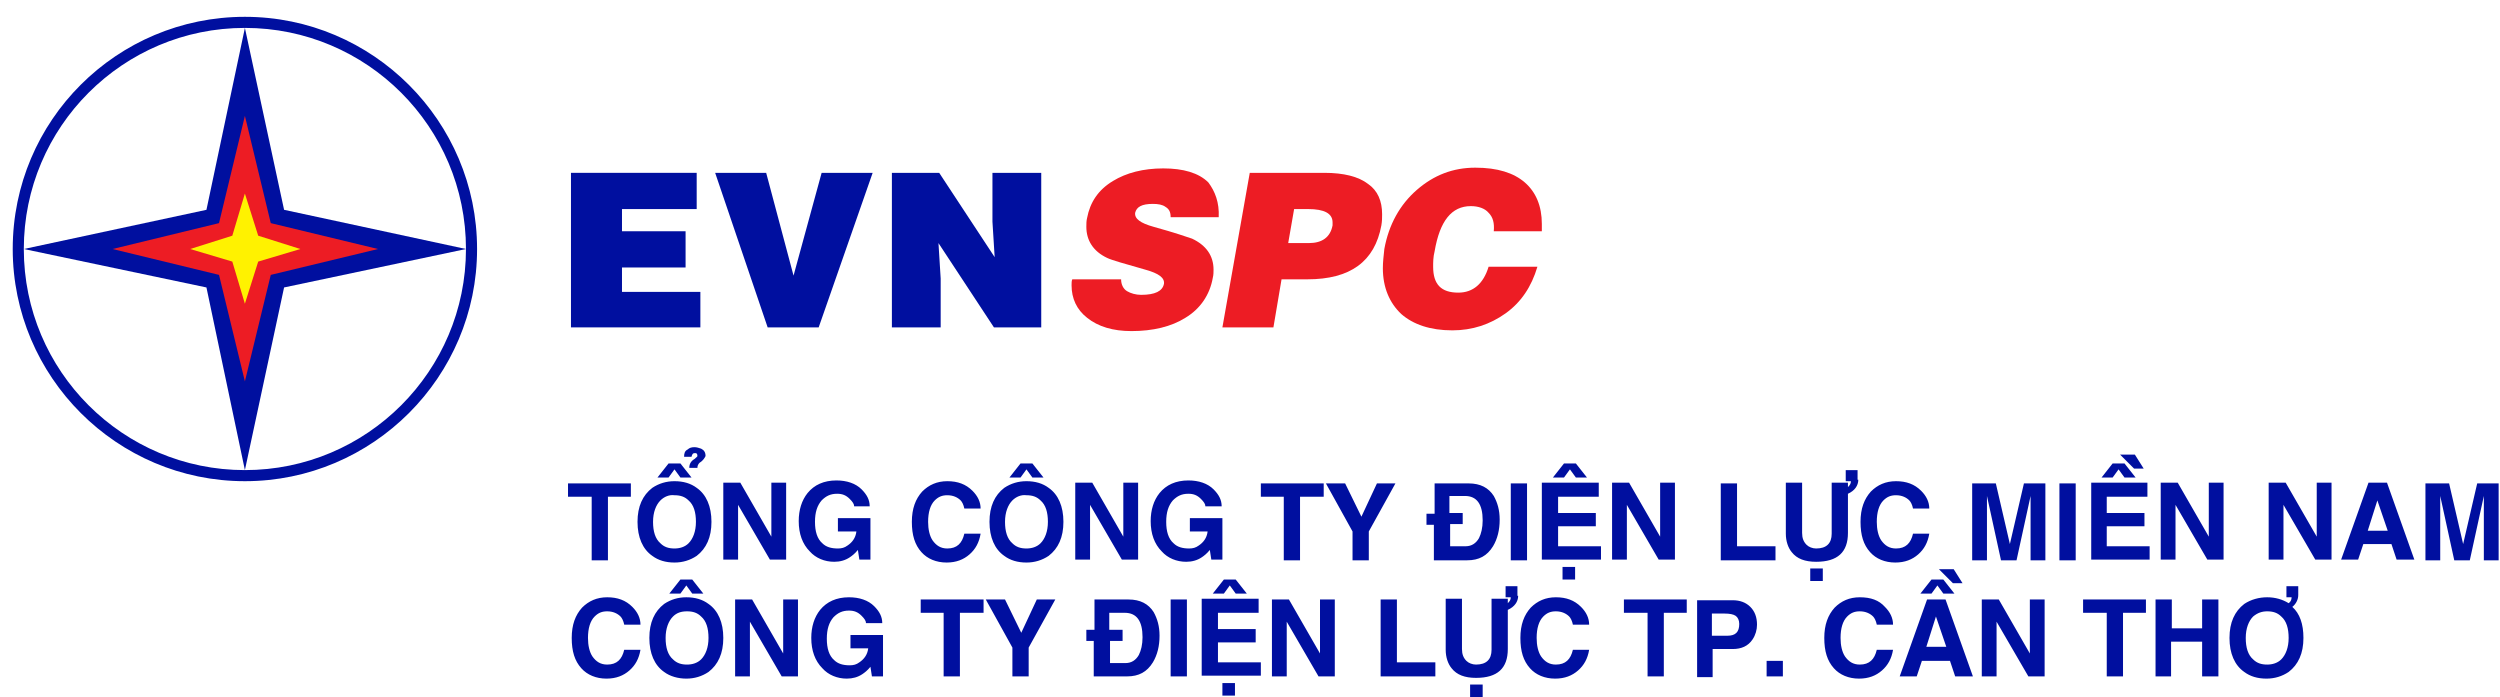 <svg width="147" height="41" viewBox="0 0 147 41" fill="none" xmlns="http://www.w3.org/2000/svg">
<path fill-rule="evenodd" clip-rule="evenodd" d="M27.4 14.642L16.704 16.902L14.4 27.642L12.139 16.902L1.4 14.642L12.139 12.337L14.4 1.642L16.704 12.337L27.4 14.642Z" fill="#000F9F"/>
<path fill-rule="evenodd" clip-rule="evenodd" d="M14.4 22.424L12.878 16.163L6.617 14.642L12.878 13.12L14.4 6.815L15.921 13.12L22.226 14.642L15.921 16.163L14.4 22.424Z" fill="#ED1C24"/>
<path fill-rule="evenodd" clip-rule="evenodd" d="M14.4 0.989C21.921 0.989 28.052 7.12 28.052 14.642C28.052 22.163 21.921 28.294 14.4 28.294C6.878 28.294 0.748 22.163 0.748 14.642C0.748 7.076 6.878 0.989 14.4 0.989ZM14.4 1.641C7.226 1.641 1.4 7.468 1.4 14.642C1.4 21.816 7.226 27.642 14.4 27.642C21.573 27.642 27.399 21.816 27.399 14.642C27.399 7.468 21.573 1.641 14.4 1.641Z" fill="#000F9F"/>
<path fill-rule="evenodd" clip-rule="evenodd" d="M14.399 17.859L13.66 15.381L11.182 14.642L13.66 13.859L14.399 11.381L15.182 13.859L17.66 14.642L15.182 15.381L14.399 17.859Z" fill="#FFF200"/>
<path d="M41.182 19.25H33.573V10.163H40.965V12.293H36.573V13.598H40.312V15.728H36.573V17.163H41.182V19.25Z" fill="#000F9F"/>
<path d="M45.138 19.25L42.051 10.163H45.051L46.66 16.207L48.312 10.163H51.312L48.138 19.25H45.138Z" fill="#000F9F"/>
<path d="M55.225 10.163L58.486 15.12L58.356 13.033V10.163H61.225V19.25H58.443L55.182 14.293L55.312 16.381V19.25H52.443V10.163H55.225Z" fill="#000F9F"/>
<path d="M71.66 12.772H68.834C68.834 12.468 68.747 12.294 68.529 12.163C68.356 12.033 68.095 11.989 67.79 11.989C67.138 11.989 66.834 12.163 66.747 12.511C66.703 12.859 67.051 13.12 67.834 13.337C69.095 13.685 69.834 13.946 70.095 14.033C70.921 14.424 71.356 15.033 71.356 15.859C71.356 15.989 71.356 16.163 71.312 16.337C71.138 17.337 70.573 18.163 69.703 18.685C68.877 19.207 67.79 19.468 66.529 19.468C65.443 19.468 64.573 19.207 63.921 18.685C63.312 18.207 63.008 17.555 63.008 16.772C63.008 16.642 63.008 16.511 63.051 16.424H65.921C65.921 16.729 66.051 16.989 66.269 17.12C66.486 17.25 66.79 17.337 67.095 17.337C67.921 17.337 68.356 17.12 68.442 16.685C68.486 16.337 68.138 16.076 67.356 15.859C66.138 15.511 65.356 15.294 65.095 15.163C64.269 14.772 63.877 14.12 63.877 13.337C63.877 13.163 63.877 12.989 63.921 12.815C64.095 11.902 64.573 11.163 65.443 10.642C66.225 10.163 67.225 9.902 68.399 9.902C69.573 9.902 70.486 10.163 71.051 10.728C71.442 11.25 71.703 11.902 71.66 12.772Z" fill="#ED1C24"/>
<path d="M74.877 19.25H71.877L73.486 10.163H77.877C79.007 10.163 79.877 10.38 80.442 10.815C81.007 11.207 81.268 11.815 81.268 12.598C81.268 12.815 81.268 12.989 81.225 13.25C80.833 15.38 79.399 16.424 76.877 16.424H75.355L74.877 19.25ZM75.746 14.293H76.964C77.746 14.293 78.225 13.946 78.355 13.25C78.355 13.207 78.355 13.12 78.355 13.076C78.355 12.554 77.877 12.293 76.92 12.293H76.094L75.746 14.293Z" fill="#ED1C24"/>
<path d="M90.66 13.598H87.834C87.877 13.12 87.79 12.772 87.529 12.512C87.312 12.251 86.921 12.12 86.486 12.12C85.355 12.12 84.66 12.99 84.356 14.772C84.269 15.12 84.269 15.425 84.269 15.685C84.269 16.729 84.747 17.207 85.747 17.207C86.616 17.207 87.225 16.686 87.529 15.685H90.399C90.051 16.859 89.442 17.772 88.529 18.425C87.616 19.077 86.573 19.425 85.399 19.425C84.095 19.425 83.095 19.077 82.399 18.468C81.703 17.816 81.312 16.903 81.312 15.772C81.312 15.425 81.356 15.033 81.399 14.642C81.66 13.207 82.312 12.033 83.312 11.164C84.312 10.294 85.442 9.859 86.747 9.859C88.051 9.859 89.008 10.164 89.66 10.729C90.312 11.294 90.66 12.12 90.66 13.164C90.66 13.338 90.66 13.468 90.66 13.598Z" fill="#ED1C24"/>
<path d="M35.747 29.207V32.946H34.791V29.207H33.399V28.424H37.095V29.207H35.747ZM38.356 32.685C37.791 32.294 37.486 31.598 37.486 30.685C37.486 29.772 37.791 29.12 38.356 28.685C38.747 28.424 39.182 28.294 39.66 28.294C40.182 28.294 40.617 28.424 40.965 28.685C41.53 29.077 41.834 29.772 41.834 30.685C41.834 31.598 41.53 32.251 40.965 32.685C40.573 32.946 40.139 33.077 39.66 33.077C39.139 33.077 38.704 32.946 38.356 32.685ZM38.834 29.424C38.573 29.685 38.399 30.12 38.399 30.685C38.399 31.25 38.53 31.685 38.834 31.946C39.051 32.164 39.312 32.251 39.66 32.251C39.965 32.251 40.269 32.164 40.486 31.946C40.747 31.685 40.921 31.25 40.921 30.685C40.921 30.12 40.791 29.685 40.486 29.424C40.269 29.207 40.008 29.12 39.66 29.12C39.356 29.077 39.051 29.207 38.834 29.424ZM40.008 27.25L40.66 28.077H40.008L39.66 27.598L39.312 28.077H38.66L39.312 27.25H40.008ZM41.139 27.207C41.051 27.294 41.008 27.381 41.008 27.511H40.53C40.53 27.294 40.617 27.12 40.834 26.99C40.921 26.903 41.008 26.859 41.008 26.816C41.008 26.685 40.965 26.642 40.878 26.642C40.747 26.642 40.704 26.685 40.66 26.859H40.225C40.225 26.642 40.269 26.511 40.443 26.424C40.53 26.337 40.66 26.294 40.834 26.294C40.965 26.294 41.095 26.337 41.225 26.381C41.399 26.468 41.486 26.598 41.486 26.816C41.443 26.903 41.356 27.077 41.139 27.207ZM45.356 31.555V28.381H46.225V32.903H45.269L43.399 29.685V32.903H42.53V28.381H43.53L45.356 31.555ZM49.269 31.25V30.468H51.182V32.903H50.53L50.443 32.337C50.269 32.555 50.095 32.685 49.964 32.772C49.704 32.946 49.399 33.033 49.051 33.033C48.486 33.033 47.965 32.816 47.617 32.424C47.182 31.99 46.965 31.381 46.965 30.642C46.965 29.99 47.138 29.424 47.486 28.99C47.877 28.511 48.443 28.25 49.182 28.25C49.791 28.25 50.312 28.424 50.66 28.772C50.964 29.077 51.138 29.381 51.138 29.772H50.225C50.225 29.642 50.138 29.511 49.964 29.337C49.747 29.12 49.53 29.033 49.225 29.033C48.834 29.033 48.573 29.163 48.312 29.424C48.051 29.729 47.921 30.12 47.921 30.685C47.921 31.25 48.051 31.685 48.356 31.946C48.573 32.164 48.877 32.251 49.269 32.251C49.486 32.251 49.66 32.207 49.834 32.077C50.095 31.903 50.312 31.642 50.356 31.25H49.269ZM57.182 28.859C57.486 29.163 57.66 29.511 57.66 29.903H56.703C56.66 29.685 56.573 29.511 56.486 29.424C56.312 29.25 56.051 29.12 55.703 29.12C55.399 29.12 55.182 29.207 54.964 29.424C54.703 29.685 54.573 30.12 54.573 30.685C54.573 31.12 54.66 31.511 54.834 31.772C55.051 32.077 55.312 32.251 55.703 32.251C56.269 32.251 56.573 31.946 56.703 31.381H57.66C57.573 31.903 57.356 32.294 57.008 32.598C56.66 32.903 56.225 33.077 55.66 33.077C55.051 33.077 54.53 32.859 54.182 32.468C53.791 32.033 53.617 31.468 53.617 30.685C53.617 29.903 53.834 29.337 54.225 28.903C54.617 28.511 55.095 28.294 55.703 28.294C56.312 28.294 56.79 28.468 57.182 28.859ZM59.051 32.685C58.486 32.294 58.182 31.598 58.182 30.685C58.182 29.772 58.486 29.12 59.051 28.685C59.443 28.424 59.877 28.294 60.356 28.294C60.877 28.294 61.312 28.424 61.66 28.685C62.225 29.077 62.529 29.772 62.529 30.685C62.529 31.598 62.225 32.251 61.66 32.685C61.269 32.946 60.834 33.077 60.356 33.077C59.834 33.077 59.399 32.946 59.051 32.685ZM59.529 29.424C59.269 29.685 59.095 30.12 59.095 30.685C59.095 31.25 59.225 31.685 59.529 31.946C59.747 32.164 60.008 32.251 60.356 32.251C60.66 32.251 60.964 32.164 61.182 31.946C61.443 31.685 61.617 31.25 61.617 30.685C61.617 30.12 61.486 29.685 61.182 29.424C60.964 29.207 60.703 29.12 60.356 29.12C60.051 29.077 59.747 29.207 59.529 29.424ZM60.703 27.25L61.356 28.077H60.703L60.356 27.598L60.008 28.077H59.356L60.008 27.25H60.703ZM66.051 31.555V28.381H66.921V32.903H65.964L64.095 29.685V32.903H63.225V28.381H64.225L66.051 31.555ZM69.964 31.25V30.468H71.877V32.903H71.225L71.138 32.337C70.964 32.555 70.79 32.685 70.66 32.772C70.399 32.946 70.095 33.033 69.747 33.033C69.182 33.033 68.66 32.816 68.312 32.424C67.877 31.99 67.66 31.381 67.66 30.642C67.66 29.99 67.834 29.424 68.182 28.99C68.573 28.511 69.138 28.25 69.877 28.25C70.486 28.25 71.008 28.424 71.356 28.772C71.66 29.077 71.834 29.381 71.834 29.772H70.877C70.877 29.642 70.79 29.511 70.616 29.337C70.399 29.12 70.182 29.033 69.877 29.033C69.486 29.033 69.225 29.163 68.964 29.424C68.703 29.729 68.573 30.12 68.573 30.685C68.573 31.25 68.703 31.685 69.008 31.946C69.225 32.164 69.529 32.251 69.921 32.251C70.138 32.251 70.312 32.207 70.486 32.077C70.747 31.903 70.964 31.642 71.008 31.25H69.964ZM76.442 29.207V32.946H75.486V29.207H74.138V28.424H77.834V29.207H76.442ZM80.486 31.25V32.946H79.529V31.25L77.964 28.424H79.094L80.051 30.381L80.964 28.424H82.051L80.486 31.25ZM84.355 30.859H83.877V30.207H84.355V28.424H86.355C87.051 28.424 87.529 28.685 87.834 29.163C88.051 29.555 88.181 29.99 88.181 30.555C88.181 31.163 88.051 31.685 87.79 32.12C87.442 32.685 86.964 32.946 86.268 32.946H84.312V30.859H84.355ZM85.268 30.163H86.007V30.816H85.268V32.12H86.181C86.529 32.12 86.79 31.946 86.964 31.642C87.094 31.381 87.181 31.033 87.181 30.598C87.181 29.642 86.834 29.163 86.138 29.163H85.225V30.163H85.268ZM89.79 28.424V32.946H88.834V28.424H89.79ZM94.007 28.424V29.207H91.616V30.163H93.834V30.946H91.616V32.12H94.138V32.903H90.66V28.381H94.007V28.424ZM92.66 27.25L93.312 28.077H92.66L92.312 27.598L91.964 28.077H91.312L91.964 27.25H92.66ZM92.616 33.337V34.077H91.877V33.337H92.616ZM97.616 31.555V28.381H98.486V32.903H97.529L95.66 29.685V32.903H94.79V28.381H95.79L97.616 31.555ZM102.138 28.424V32.12H104.399V32.946H101.181V28.424H102.138ZM109.268 28.207C109.268 28.555 109.051 28.859 108.659 29.033V31.337C108.659 32.468 108.051 33.033 106.79 33.033C106.138 33.033 105.659 32.859 105.355 32.468C105.138 32.207 105.007 31.816 105.007 31.381V28.381H105.964V31.337C105.964 31.642 106.051 31.859 106.225 32.033C106.355 32.164 106.572 32.251 106.79 32.251C107.399 32.251 107.703 31.946 107.703 31.381V28.381H108.659V28.642C108.79 28.511 108.833 28.424 108.833 28.294H108.529V27.642H109.225V28.207H109.268ZM107.181 33.424V34.164H106.442V33.424H107.181ZM112.964 28.859C113.268 29.163 113.442 29.511 113.442 29.903H112.485C112.442 29.685 112.355 29.511 112.268 29.424C112.094 29.25 111.833 29.12 111.485 29.12C111.181 29.12 110.964 29.207 110.746 29.424C110.485 29.685 110.355 30.12 110.355 30.685C110.355 31.12 110.442 31.511 110.616 31.772C110.833 32.077 111.094 32.251 111.485 32.251C112.051 32.251 112.355 31.946 112.485 31.381H113.442C113.355 31.903 113.138 32.294 112.79 32.598C112.442 32.903 112.007 33.077 111.442 33.077C110.833 33.077 110.312 32.859 109.964 32.468C109.572 32.033 109.399 31.468 109.399 30.685C109.399 29.903 109.616 29.337 110.007 28.903C110.399 28.511 110.877 28.294 111.485 28.294C112.094 28.294 112.572 28.468 112.964 28.859ZM120.268 28.424V32.946H119.398V29.163L118.572 32.946H117.659L116.833 29.163V32.946H115.964V28.424H117.355L118.181 31.99L119.007 28.424H120.268ZM122.051 28.424V32.946H121.094V28.424H122.051ZM126.268 28.424V29.207H123.877V30.163H126.094V30.946H123.877V32.12H126.398V32.903H122.964V28.381H126.268V28.424ZM124.92 27.25L125.572 28.077H124.92L124.572 27.598L124.224 28.077H123.572L124.224 27.25H124.92ZM125.485 27.555L124.659 26.729H125.529L126.05 27.555H125.485ZM129.877 31.555V28.381H130.746V32.903H129.79L127.92 29.685V32.903H127.05V28.381H128.05L129.877 31.555ZM136.224 31.555V28.381H137.094V32.903H136.137L134.268 29.685V32.903H133.398V28.381H134.398L136.224 31.555ZM138.963 31.99L138.659 32.903H137.659L139.268 28.381H140.355L141.963 32.903H140.92L140.616 31.99H138.963ZM139.789 29.424L139.224 31.207H140.398L139.789 29.424ZM146.92 28.424V32.946H146.05V29.163L145.224 32.946H144.311L143.485 29.163V32.946H142.616V28.424H144.007L144.833 31.99L145.659 28.424H146.92Z" fill="#000F9F"/>
<path d="M37.182 35.685C37.486 35.989 37.66 36.337 37.66 36.729H36.704C36.66 36.511 36.573 36.337 36.486 36.25C36.312 36.077 36.051 35.946 35.704 35.946C35.399 35.946 35.182 36.033 34.965 36.25C34.704 36.511 34.573 36.946 34.573 37.511C34.573 37.946 34.66 38.337 34.834 38.598C35.051 38.903 35.312 39.077 35.704 39.077C36.269 39.077 36.573 38.772 36.704 38.207H37.66C37.573 38.729 37.356 39.12 37.008 39.424C36.66 39.729 36.225 39.903 35.66 39.903C35.051 39.903 34.53 39.685 34.182 39.294C33.791 38.859 33.617 38.294 33.617 37.511C33.617 36.729 33.834 36.163 34.225 35.729C34.617 35.337 35.095 35.12 35.704 35.12C36.312 35.12 36.791 35.294 37.182 35.685ZM39.051 39.511C38.486 39.12 38.182 38.424 38.182 37.511C38.182 36.598 38.486 35.946 39.051 35.511C39.443 35.25 39.877 35.12 40.356 35.12C40.877 35.12 41.312 35.25 41.66 35.511C42.225 35.903 42.53 36.598 42.53 37.511C42.53 38.424 42.225 39.077 41.66 39.511C41.269 39.772 40.834 39.903 40.356 39.903C39.877 39.903 39.399 39.772 39.051 39.511ZM39.573 36.25C39.312 36.511 39.138 36.946 39.138 37.511C39.138 38.077 39.269 38.511 39.573 38.772C39.791 38.989 40.051 39.077 40.399 39.077C40.704 39.077 41.008 38.989 41.225 38.772C41.486 38.511 41.66 38.077 41.66 37.511C41.66 36.946 41.53 36.511 41.225 36.25C41.008 36.033 40.747 35.946 40.399 35.946C40.051 35.946 39.791 36.033 39.573 36.25ZM40.704 34.077L41.356 34.903H40.704L40.356 34.424L40.008 34.903H39.356L40.008 34.077H40.704ZM46.051 38.424V35.25H46.921V39.772H45.964L44.095 36.555V39.772H43.225V35.25H44.225L46.051 38.424ZM50.008 38.12V37.337H51.921V39.772H51.269L51.182 39.207C51.008 39.424 50.834 39.555 50.703 39.642C50.443 39.816 50.138 39.903 49.79 39.903C49.225 39.903 48.703 39.685 48.356 39.294C47.921 38.859 47.703 38.25 47.703 37.511C47.703 36.859 47.877 36.294 48.225 35.859C48.617 35.381 49.182 35.12 49.921 35.12C50.529 35.12 51.051 35.294 51.399 35.642C51.703 35.946 51.877 36.25 51.877 36.642H50.921C50.921 36.511 50.834 36.381 50.66 36.207C50.443 35.989 50.225 35.903 49.921 35.903C49.53 35.903 49.269 36.033 49.008 36.294C48.747 36.598 48.617 36.989 48.617 37.555C48.617 38.12 48.747 38.555 49.051 38.816C49.269 39.033 49.573 39.12 49.964 39.12C50.182 39.12 50.356 39.077 50.529 38.946C50.79 38.772 51.008 38.511 51.051 38.12H50.008ZM56.443 36.033V39.772H55.486V36.033H54.138V35.25H57.834V36.033H56.443ZM60.486 38.077V39.772H59.529V38.077L57.964 35.25H59.095L60.051 37.207L60.964 35.25H62.051L60.486 38.077ZM64.356 37.685H63.877V37.033H64.356V35.25H66.355C67.051 35.25 67.529 35.511 67.834 35.989C68.051 36.381 68.181 36.816 68.181 37.381C68.181 37.989 68.051 38.511 67.79 38.946C67.442 39.511 66.964 39.772 66.269 39.772H64.312V37.685H64.356ZM65.269 37.033H66.008V37.685H65.269V38.989H66.181C66.529 38.989 66.79 38.816 66.964 38.511C67.095 38.25 67.181 37.903 67.181 37.468C67.181 36.511 66.834 36.033 66.138 36.033H65.225V37.033H65.269ZM69.79 35.25V39.772H68.834V35.25H69.79ZM74.007 35.25V36.033H71.616V36.989H73.834V37.772H71.616V38.946H74.138V39.729H70.66V35.207H74.007V35.25ZM72.66 34.077L73.312 34.903H72.66L72.312 34.424L71.964 34.903H71.312L71.964 34.077H72.66ZM72.616 40.163V40.903H71.877V40.163H72.616ZM77.616 38.424V35.25H78.486V39.772H77.529L75.66 36.555V39.772H74.79V35.25H75.79L77.616 38.424ZM82.138 35.25V38.946H84.399V39.772H81.181V35.25H82.138ZM89.268 35.033C89.268 35.381 89.051 35.685 88.659 35.859V38.163C88.659 39.294 88.051 39.859 86.79 39.859C86.138 39.859 85.66 39.685 85.355 39.294C85.138 39.033 85.007 38.642 85.007 38.207V35.207H85.964V38.163C85.964 38.468 86.051 38.685 86.225 38.859C86.355 38.989 86.573 39.077 86.79 39.077C87.399 39.077 87.703 38.772 87.703 38.207V35.207H88.659V35.468C88.79 35.337 88.833 35.25 88.833 35.12H88.529V34.468H89.225V35.033H89.268ZM87.181 40.25V40.989H86.442V40.25H87.181ZM92.964 35.685C93.268 35.989 93.442 36.337 93.442 36.729H92.486C92.442 36.511 92.355 36.337 92.268 36.25C92.094 36.077 91.833 35.946 91.486 35.946C91.181 35.946 90.964 36.033 90.746 36.25C90.486 36.511 90.355 36.946 90.355 37.511C90.355 37.946 90.442 38.337 90.616 38.598C90.833 38.903 91.094 39.077 91.486 39.077C92.051 39.077 92.355 38.772 92.486 38.207H93.442C93.355 38.729 93.138 39.12 92.79 39.424C92.442 39.729 92.007 39.903 91.442 39.903C90.833 39.903 90.312 39.685 89.964 39.294C89.573 38.859 89.399 38.294 89.399 37.511C89.399 36.729 89.616 36.163 90.007 35.729C90.399 35.337 90.877 35.12 91.486 35.12C92.094 35.12 92.573 35.294 92.964 35.685ZM97.833 36.033V39.772H96.877V36.033H95.486V35.25H99.181V36.033H97.833ZM100.703 38.163V39.816H99.79V35.294H101.877C102.312 35.294 102.659 35.424 102.92 35.685C103.181 35.946 103.312 36.294 103.312 36.729C103.312 37.033 103.225 37.337 103.051 37.598C102.79 37.989 102.398 38.163 101.877 38.163H100.703ZM100.703 37.381H101.572C102.051 37.381 102.268 37.163 102.268 36.685C102.268 36.468 102.181 36.294 102.051 36.207C101.92 36.12 101.703 36.077 101.399 36.077H100.659V37.381H100.703ZM104.833 38.859V39.772H103.877V38.859H104.833ZM110.833 35.685C111.138 35.989 111.311 36.337 111.311 36.729H110.355C110.311 36.511 110.224 36.337 110.138 36.25C109.964 36.077 109.703 35.946 109.355 35.946C109.051 35.946 108.833 36.033 108.616 36.25C108.355 36.511 108.225 36.946 108.225 37.511C108.225 37.946 108.311 38.337 108.485 38.598C108.703 38.903 108.964 39.077 109.355 39.077C109.92 39.077 110.224 38.772 110.355 38.207H111.311C111.224 38.729 111.007 39.12 110.659 39.424C110.311 39.729 109.877 39.903 109.311 39.903C108.703 39.903 108.181 39.685 107.833 39.294C107.442 38.859 107.268 38.294 107.268 37.511C107.268 36.729 107.485 36.163 107.877 35.729C108.268 35.337 108.746 35.12 109.355 35.12C110.007 35.12 110.485 35.294 110.833 35.685ZM113.007 38.859L112.703 39.772H111.703L113.311 35.25H114.398L116.007 39.772H114.964L114.659 38.859H113.007ZM114.268 34.077L114.92 34.903H114.268L113.92 34.424L113.572 34.903H112.92L113.572 34.077H114.268ZM113.833 36.25L113.268 38.033H114.442L113.833 36.25ZM114.833 34.294L114.007 33.468H114.877L115.398 34.294H114.833ZM119.355 38.424V35.25H120.224V39.772H119.268L117.398 36.555V39.772H116.529V35.25H117.529L119.355 38.424ZM124.833 36.033V39.772H123.877V36.033H122.485V35.25H126.181V36.033H124.833ZM129.442 37.729H127.659V39.772H126.746V35.25H127.703V36.946H129.485V35.25H130.442V39.772H129.485V37.729H129.442ZM133.311 35.12C133.789 35.12 134.224 35.25 134.572 35.468C134.702 35.381 134.746 35.25 134.746 35.12H134.442V34.468H135.137V34.989C135.137 35.25 135.007 35.511 134.789 35.685C135.224 36.077 135.442 36.685 135.442 37.511C135.442 38.424 135.137 39.077 134.572 39.511C134.181 39.772 133.746 39.903 133.268 39.903C132.746 39.903 132.311 39.772 131.963 39.511C131.398 39.12 131.094 38.424 131.094 37.511C131.094 36.598 131.398 35.946 131.963 35.511C132.355 35.25 132.833 35.12 133.311 35.12ZM132.485 36.25C132.224 36.511 132.05 36.946 132.05 37.511C132.05 38.077 132.181 38.511 132.485 38.772C132.702 38.989 132.963 39.077 133.311 39.077C133.616 39.077 133.92 38.989 134.137 38.772C134.398 38.511 134.572 38.077 134.572 37.511C134.572 36.946 134.442 36.511 134.137 36.25C133.92 36.033 133.659 35.946 133.311 35.946C133.007 35.946 132.746 36.033 132.485 36.25Z" fill="#000F9F"/>
</svg>
